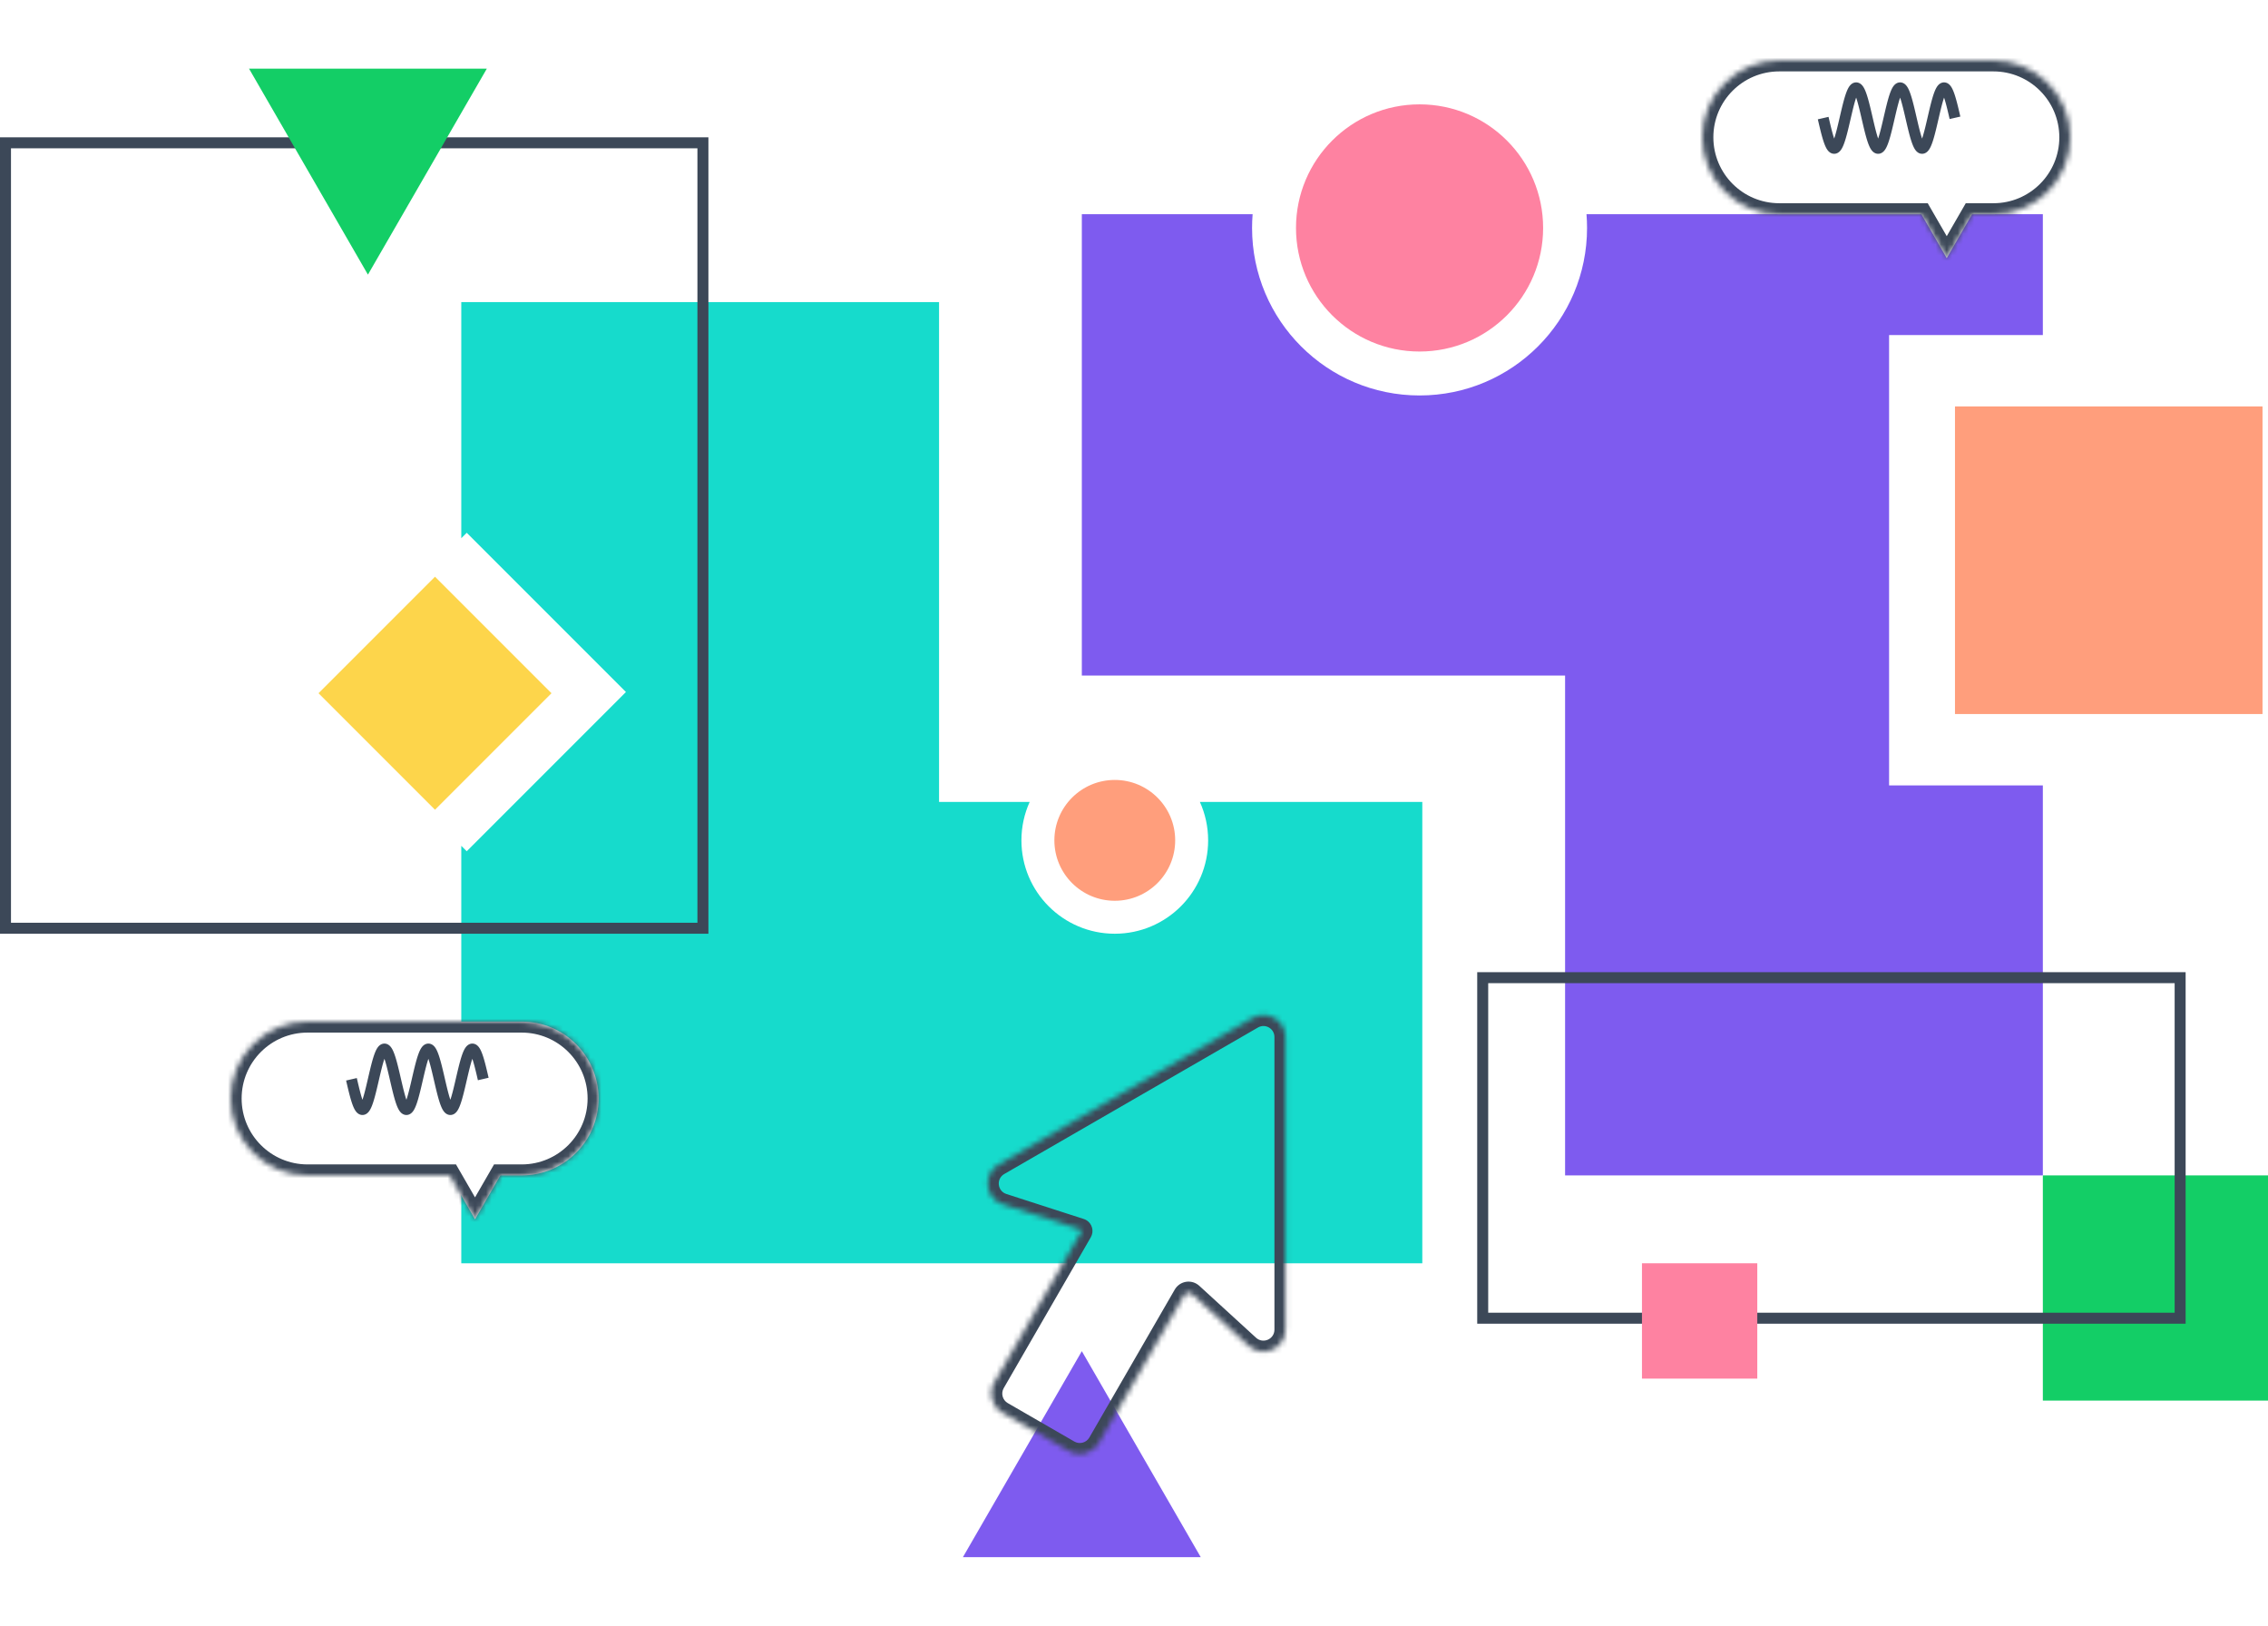 <svg width="413" height="296" viewBox="0 0 413 296" fill="none" xmlns="http://www.w3.org/2000/svg">
<path fill-rule="evenodd" clip-rule="evenodd" d="M84 230L259 230V146H218.497C219.462 148.135 220 150.505 220 153C220 162.389 212.389 170 203 170C193.611 170 186 162.389 186 153C186 150.505 186.538 148.135 187.503 146H171V55H84V97.992L84.992 97L113.983 125.991L84.992 154.983L84 153.991V230Z" fill="#16DBCC"/>
<rect x="372" y="214" width="41" height="41" fill="#13CE66"/>
<circle cx="258.5" cy="41.5" r="22.5" fill="#FE82A1"/>
<rect x="79.213" y="105" width="30" height="30" transform="rotate(45 79.213 105)" fill="#FDD54B"/>
<path d="M197 246L218.651 283.5H175.349L197 246Z" fill="#7E5BEF"/>
<path fill-rule="evenodd" clip-rule="evenodd" d="M289 41.5C289 58.345 275.345 72 258.5 72C241.655 72 228 58.345 228 41.5C228 40.658 228.034 39.825 228.101 39H197V123H285V214H372V143H344V61H372V39H288.899C288.966 39.825 289 40.658 289 41.5Z" fill="#7E5BEF"/>
<rect x="356" y="74" width="56" height="56" fill="#FF9E7C"/>
<mask id="path-8-inside-1" fill="white">
<path fill-rule="evenodd" clip-rule="evenodd" d="M227.374 245.031C229.941 247.379 234.074 245.558 234.074 242.08L234.074 188.807C234.074 185.727 230.741 183.803 228.074 185.343L181.873 212.017C178.871 213.75 179.345 218.222 182.644 219.287L196.741 223.84C196.76 223.846 196.779 223.855 196.797 223.865V223.865C196.936 223.945 196.983 224.122 196.903 224.261L181.048 251.723C179.943 253.636 180.599 256.082 182.512 257.187L194.636 264.187C196.55 265.291 198.996 264.636 200.1 262.723L215.65 235.791C215.899 235.359 216.45 235.212 216.881 235.461V235.461C216.938 235.493 216.991 235.532 217.039 235.576L227.374 245.031Z"/>
</mask>
<path d="M217.039 235.576L218.389 234.101L217.039 235.576ZM215.65 235.791L217.382 236.791L215.65 235.791ZM194.636 264.187L195.636 262.455L194.636 264.187ZM200.1 262.723L198.368 261.723L200.1 262.723ZM182.512 257.187L181.512 258.919L182.512 257.187ZM196.903 224.261L195.171 223.261L196.903 224.261ZM196.741 223.84L197.356 221.937L196.741 223.84ZM182.644 219.287L183.258 217.384L182.644 219.287ZM227.374 245.031L226.024 246.507L227.374 245.031ZM232.074 188.807L232.074 242.08L236.074 242.08L236.074 188.807L232.074 188.807ZM182.873 213.749L229.074 187.075L227.074 183.611L180.873 210.285L182.873 213.749ZM197.356 221.937L183.258 217.384L182.029 221.19L196.126 225.743L197.356 221.937ZM182.78 252.723L198.635 225.261L195.171 223.261L179.316 250.723L182.78 252.723ZM195.636 262.455L183.512 255.455L181.512 258.919L193.636 265.919L195.636 262.455ZM213.918 234.791L198.368 261.723L201.833 263.723L217.382 236.791L213.918 234.791ZM228.724 243.556L218.389 234.101L215.689 237.052L226.024 246.507L228.724 243.556ZM215.881 237.193C215.812 237.153 215.748 237.106 215.689 237.052L218.389 234.101C218.234 233.959 218.063 233.834 217.881 233.729L215.881 237.193ZM217.382 236.791C217.078 237.316 216.407 237.496 215.881 237.193L217.881 233.729C216.493 232.927 214.719 233.403 213.918 234.791L217.382 236.791ZM193.636 265.919C196.506 267.576 200.176 266.592 201.833 263.723L198.368 261.723C197.816 262.679 196.593 263.007 195.636 262.455L193.636 265.919ZM179.316 250.723C177.659 253.592 178.642 257.262 181.512 258.919L183.512 255.455C182.555 254.903 182.228 253.679 182.78 252.723L179.316 250.723ZM195.797 225.597C194.979 225.125 194.699 224.079 195.171 223.261L198.635 225.261C199.267 224.166 198.892 222.765 197.797 222.133L195.797 225.597ZM196.126 225.743C196.012 225.706 195.901 225.657 195.797 225.597L197.797 222.133C197.657 222.052 197.509 221.987 197.356 221.937L196.126 225.743ZM180.873 210.285C176.37 212.885 177.081 219.592 182.029 221.19L183.258 217.384C181.609 216.851 181.372 214.615 182.873 213.749L180.873 210.285ZM232.074 242.08C232.074 243.819 230.007 244.73 228.724 243.556L226.024 246.507C229.874 250.029 236.074 247.298 236.074 242.08L232.074 242.08ZM236.074 188.807C236.074 184.188 231.074 181.301 227.074 183.611L229.074 187.075C230.407 186.305 232.074 187.267 232.074 188.807L236.074 188.807Z" fill="#3C4858" mask="url(#path-8-inside-1)"/>
<g filter="url(#filter0_d)">
<mask id="path-10-inside-2" fill="white">
<path fill-rule="evenodd" clip-rule="evenodd" d="M56 182C48.268 182 42 188.268 42 196C42 203.732 48.268 210 56 210H81.881L86.5 218L91.119 210H95C102.732 210 109 203.732 109 196C109 188.268 102.732 182 95 182H56Z"/>
</mask>
<path fill-rule="evenodd" clip-rule="evenodd" d="M56 182C48.268 182 42 188.268 42 196C42 203.732 48.268 210 56 210H81.881L86.5 218L91.119 210H95C102.732 210 109 203.732 109 196C109 188.268 102.732 182 95 182H56Z" fill="white"/>
<path d="M81.881 210L83.613 209L83.036 208H81.881V210ZM86.5 218L84.768 219L86.5 222L88.232 219L86.5 218ZM91.119 210V208H89.964L89.387 209L91.119 210ZM44 196C44 189.373 49.373 184 56 184V180C47.163 180 40 187.163 40 196H44ZM56 208C49.373 208 44 202.627 44 196H40C40 204.837 47.163 212 56 212V208ZM81.881 208H56V212H81.881V208ZM88.232 217L83.613 209L80.149 211L84.768 219L88.232 217ZM89.387 209L84.768 217L88.232 219L92.851 211L89.387 209ZM95 208H91.119V212H95V208ZM107 196C107 202.627 101.627 208 95 208V212C103.837 212 111 204.837 111 196H107ZM95 184C101.627 184 107 189.373 107 196H111C111 187.163 103.837 180 95 180V184ZM56 184H95V180H56V184Z" fill="#3C4858" mask="url(#path-10-inside-2)"/>
</g>
<g filter="url(#filter1_d)">
<mask id="path-12-inside-3" fill="white">
<path fill-rule="evenodd" clip-rule="evenodd" d="M324 7C316.268 7 310 13.268 310 21C310 28.732 316.268 35 324 35H349.881L354.5 43L359.119 35H363C370.732 35 377 28.732 377 21C377 13.268 370.732 7 363 7H324Z"/>
</mask>
<path fill-rule="evenodd" clip-rule="evenodd" d="M324 7C316.268 7 310 13.268 310 21C310 28.732 316.268 35 324 35H349.881L354.5 43L359.119 35H363C370.732 35 377 28.732 377 21C377 13.268 370.732 7 363 7H324Z" fill="white"/>
<path d="M349.881 35L351.613 34L351.036 33H349.881V35ZM354.5 43L352.768 44L354.5 47L356.232 44L354.5 43ZM359.119 35V33H357.964L357.387 34L359.119 35ZM312 21C312 14.373 317.373 9 324 9V5C315.163 5 308 12.163 308 21H312ZM324 33C317.373 33 312 27.627 312 21H308C308 29.837 315.163 37 324 37V33ZM349.881 33H324V37H349.881V33ZM356.232 42L351.613 34L348.149 36L352.768 44L356.232 42ZM357.387 34L352.768 42L356.232 44L360.851 36L357.387 34ZM363 33H359.119V37H363V33ZM375 21C375 27.627 369.627 33 363 33V37C371.837 37 379 29.837 379 21H375ZM363 9C369.627 9 375 14.373 375 21H379C379 12.163 371.837 5 363 5V9ZM324 9H363V5H324V9Z" fill="#3C4858" mask="url(#path-12-inside-3)"/>
</g>
<circle cx="203" cy="153" r="11" fill="#FF9E7C"/>
<rect x="270" y="178" width="127" height="62" stroke="#3C4858" stroke-width="2"/>
<rect x="1" y="26" width="127" height="143" stroke="#3C4858" stroke-width="2"/>
<path d="M67 50L45.349 12.5L88.651 12.5L67 50Z" fill="#13CE66"/>
<path d="M64 196.5L64.038 196.665L64.076 196.83L64.115 196.994L64.153 197.158L64.191 197.322L64.229 197.485L64.267 197.647L64.306 197.807L64.344 197.967L64.382 198.125L64.42 198.282L64.459 198.438L64.497 198.591L64.535 198.743L64.573 198.892L64.612 199.04L64.65 199.185L64.688 199.328L64.726 199.468L64.764 199.606L64.802 199.74L64.841 199.872L64.879 200.001L64.917 200.127L64.955 200.249L64.994 200.368L65.032 200.484L65.07 200.596L65.108 200.704L65.147 200.808L65.185 200.909L65.223 201.006L65.261 201.098L65.299 201.187L65.338 201.271L65.376 201.351L65.414 201.426L65.452 201.498L65.49 201.564L65.529 201.626L65.567 201.684L65.605 201.737L65.643 201.785L65.681 201.828L65.72 201.867L65.758 201.9L65.796 201.929L65.834 201.953L65.873 201.972L65.911 201.986L65.949 201.996L65.987 202L66.025 201.999L66.064 201.993L66.102 201.983L66.14 201.967L66.178 201.947L66.217 201.922L66.255 201.891L66.293 201.856L66.331 201.816L66.369 201.772L66.408 201.722L66.446 201.668L66.484 201.609L66.522 201.546L66.561 201.478L66.599 201.406L66.637 201.329L66.675 201.248L66.713 201.162L66.752 201.073L66.79 200.979L66.828 200.881L66.866 200.779L66.904 200.674L66.943 200.565L66.981 200.452L67.019 200.335L67.057 200.215L67.096 200.092L67.134 199.965L67.172 199.836L67.21 199.703L67.248 199.567L67.287 199.429L67.325 199.288L67.363 199.145L67.401 198.999L67.439 198.851L67.478 198.7L67.516 198.548L67.554 198.394L67.592 198.238L67.631 198.081L67.669 197.922L67.707 197.762L67.745 197.601L67.783 197.439L67.822 197.276L67.86 197.113L67.898 196.948L67.936 196.784L67.975 196.619L68.013 196.454L68.051 196.289L68.089 196.124L68.127 195.96L68.166 195.796L68.204 195.632L68.242 195.47L68.28 195.308L68.319 195.148L68.357 194.988L68.395 194.831L68.433 194.674L68.471 194.519L68.51 194.366L68.548 194.215L68.586 194.066L68.624 193.919L68.662 193.775L68.701 193.633L68.739 193.493L68.777 193.356L68.815 193.222L68.853 193.091L68.892 192.964L68.93 192.839L68.968 192.717L69.006 192.599L69.045 192.485L69.083 192.374L69.121 192.267L69.159 192.163L69.198 192.064L69.236 191.968L69.274 191.877L69.312 191.789L69.35 191.706L69.388 191.628L69.427 191.553L69.465 191.483L69.503 191.418L69.541 191.357L69.58 191.301L69.618 191.25L69.656 191.203L69.694 191.161L69.733 191.124L69.771 191.091L69.809 191.064L69.847 191.041L69.885 191.023L69.924 191.011L69.962 191.003L70 191L70.038 191.002L70.076 191.009L70.115 191.021L70.153 191.038L70.191 191.06L70.229 191.087L70.267 191.118L70.306 191.155L70.344 191.196L70.382 191.242L70.42 191.293L70.459 191.348L70.497 191.408L70.535 191.473L70.573 191.542L70.612 191.615L70.65 191.694L70.688 191.776L70.726 191.862L70.764 191.953L70.802 192.048L70.841 192.147L70.879 192.25L70.917 192.356L70.955 192.467L70.994 192.581L71.032 192.698L71.07 192.819L71.108 192.943L71.147 193.071L71.185 193.201L71.223 193.335L71.261 193.471L71.299 193.61L71.338 193.752L71.376 193.896L71.414 194.043L71.452 194.191L71.49 194.342L71.529 194.495L71.567 194.649L71.605 194.806L71.643 194.963L71.681 195.122L71.72 195.283L71.758 195.444L71.796 195.606L71.834 195.77L71.873 195.934L71.911 196.098L71.949 196.263L71.987 196.428L72.025 196.593L72.064 196.757L72.102 196.922L72.14 197.086L72.178 197.25L72.217 197.413L72.255 197.576L72.293 197.737L72.331 197.897L72.369 198.056L72.408 198.214L72.446 198.37L72.484 198.524L72.522 198.676L72.561 198.827L72.599 198.975L72.637 199.122L72.675 199.265L72.713 199.407L72.752 199.545L72.79 199.681L72.828 199.815L72.866 199.945L72.904 200.072L72.943 200.196L72.981 200.316L73.019 200.433L73.057 200.547L73.096 200.657L73.134 200.763L73.172 200.865L73.21 200.964L73.248 201.058L73.287 201.148L73.325 201.234L73.363 201.316L73.401 201.394L73.439 201.467L73.478 201.535L73.516 201.6L73.554 201.659L73.592 201.714L73.631 201.764L73.669 201.81L73.707 201.85L73.745 201.886L73.783 201.917L73.822 201.943L73.86 201.964L73.898 201.981L73.936 201.992L73.975 201.999L74.013 202L74.051 201.997L74.089 201.988L74.127 201.975L74.166 201.956L74.204 201.933L74.242 201.905L74.28 201.872L74.319 201.834L74.357 201.792L74.395 201.745L74.433 201.693L74.471 201.636L74.51 201.574L74.548 201.508L74.586 201.438L74.624 201.363L74.662 201.284L74.701 201.2L74.739 201.113L74.777 201.021L74.815 200.925L74.853 200.825L74.892 200.721L74.93 200.613L74.968 200.502L75.006 200.387L75.045 200.268L75.083 200.146L75.121 200.021L75.159 199.893L75.198 199.762L75.236 199.627L75.274 199.49L75.312 199.35L75.35 199.208L75.388 199.063L75.427 198.916L75.465 198.767L75.503 198.615L75.541 198.462L75.58 198.307L75.618 198.151L75.656 197.992L75.694 197.833L75.733 197.672L75.771 197.511L75.809 197.348L75.847 197.185L75.885 197.021L75.924 196.856L75.962 196.691L76 196.526L76.038 196.361L76.076 196.196L76.115 196.032L76.153 195.868L76.191 195.704L76.229 195.541L76.267 195.379L76.306 195.218L76.344 195.058L76.382 194.9L76.42 194.743L76.459 194.587L76.497 194.433L76.535 194.281L76.573 194.131L76.612 193.984L76.65 193.838L76.688 193.695L76.726 193.554L76.764 193.416L76.802 193.281L76.841 193.149L76.879 193.019L76.917 192.893L76.955 192.77L76.994 192.651L77.032 192.535L77.07 192.422L77.108 192.313L77.147 192.208L77.185 192.107L77.223 192.01L77.261 191.916L77.299 191.827L77.338 191.742L77.376 191.662L77.414 191.585L77.452 191.514L77.49 191.446L77.529 191.383L77.567 191.325L77.605 191.272L77.643 191.223L77.681 191.179L77.72 191.139L77.758 191.105L77.796 191.075L77.834 191.05L77.873 191.031L77.911 191.016L77.949 191.006L77.987 191.001L78.025 191.001L78.064 191.005L78.102 191.015L78.14 191.03L78.178 191.05L78.217 191.074L78.255 191.104L78.293 191.138L78.331 191.177L78.369 191.221L78.408 191.27L78.446 191.323L78.484 191.381L78.522 191.444L78.561 191.511L78.599 191.583L78.637 191.659L78.675 191.739L78.713 191.824L78.752 191.913L78.79 192.006L78.828 192.103L78.866 192.204L78.904 192.309L78.943 192.418L78.981 192.53L79.019 192.646L79.057 192.766L79.096 192.888L79.134 193.014L79.172 193.144L79.21 193.276L79.248 193.411L79.287 193.549L79.325 193.689L79.363 193.832L79.401 193.978L79.439 194.126L79.478 194.276L79.516 194.427L79.554 194.581L79.592 194.737L79.631 194.894L79.669 195.052L79.707 195.212L79.745 195.373L79.783 195.535L79.822 195.698L79.86 195.861L79.898 196.026L79.936 196.19L79.975 196.355L80.013 196.52L80.051 196.685L80.089 196.85L80.127 197.014L80.166 197.178L80.204 197.342L80.242 197.504L80.28 197.666L80.319 197.827L80.357 197.986L80.395 198.144L80.433 198.301L80.471 198.456L80.51 198.61L80.548 198.761L80.586 198.91L80.624 199.058L80.662 199.202L80.701 199.345L80.739 199.485L80.777 199.622L80.815 199.756L80.853 199.888L80.892 200.016L80.93 200.142L80.968 200.264L81.006 200.382L81.045 200.497L81.083 200.609L81.121 200.717L81.159 200.821L81.198 200.921L81.236 201.017L81.274 201.109L81.312 201.197L81.35 201.281L81.388 201.36L81.427 201.435L81.465 201.506L81.503 201.572L81.541 201.634L81.58 201.69L81.618 201.743L81.656 201.79L81.694 201.833L81.733 201.871L81.771 201.904L81.809 201.932L81.847 201.956L81.885 201.974L81.924 201.988L81.962 201.996L82 202L82.038 201.999L82.076 201.992L82.115 201.981L82.153 201.965L82.191 201.944L82.229 201.918L82.267 201.887L82.306 201.852L82.344 201.811L82.382 201.766L82.42 201.716L82.459 201.661L82.497 201.602L82.535 201.538L82.573 201.47L82.612 201.397L82.65 201.319L82.688 201.238L82.726 201.152L82.764 201.062L82.802 200.967L82.841 200.869L82.879 200.767L82.917 200.661L82.955 200.551L82.994 200.438L83.032 200.321L83.07 200.2L83.108 200.077L83.147 199.95L83.185 199.82L83.223 199.687L83.261 199.551L83.299 199.412L83.338 199.271L83.376 199.127L83.414 198.981L83.452 198.833L83.49 198.682L83.529 198.53L83.567 198.375L83.605 198.22L83.643 198.062L83.681 197.903L83.72 197.743L83.758 197.582L83.796 197.42L83.834 197.256L83.873 197.093L83.911 196.928L83.949 196.764L83.987 196.599L84.025 196.434L84.064 196.269L84.102 196.104L84.14 195.94L84.178 195.776L84.217 195.613L84.255 195.45L84.293 195.289L84.331 195.128L84.369 194.969L84.408 194.812L84.446 194.655L84.484 194.501L84.522 194.348L84.561 194.197L84.599 194.048L84.637 193.902L84.675 193.757L84.713 193.616L84.752 193.477L84.79 193.34L84.828 193.206L84.866 193.076L84.904 192.948L84.943 192.824L84.981 192.703L85.019 192.585L85.057 192.471L85.096 192.361L85.134 192.254L85.172 192.151L85.21 192.052L85.248 191.957L85.287 191.866L85.325 191.779L85.363 191.697L85.401 191.618L85.439 191.545L85.478 191.475L85.516 191.41L85.554 191.35L85.592 191.295L85.631 191.244L85.669 191.197L85.707 191.156L85.745 191.119L85.783 191.088L85.822 191.061L85.86 191.039L85.898 191.022L85.936 191.009L85.975 191.002L86.013 191L86.051 191.003L86.089 191.01L86.127 191.023L86.166 191.04L86.204 191.063L86.242 191.09L86.28 191.122L86.319 191.159L86.357 191.201L86.395 191.248L86.433 191.299L86.471 191.355L86.51 191.416L86.548 191.481L86.586 191.551L86.624 191.625L86.662 191.703L86.701 191.786L86.739 191.873L86.777 191.965L86.815 192.06L86.853 192.159L86.892 192.263L86.93 192.37L86.968 192.48L87.006 192.595L87.045 192.713L87.083 192.834L87.121 192.959L87.159 193.087L87.198 193.217L87.236 193.351L87.274 193.488L87.312 193.627L87.35 193.769L87.388 193.914L87.427 194.06L87.465 194.209L87.503 194.36L87.541 194.513L87.58 194.668L87.618 194.825L87.656 194.982L87.694 195.142L87.733 195.302L87.771 195.464L87.809 195.626L87.847 195.789L87.885 195.953L87.924 196.118L87.962 196.283L88 196.447" stroke="#3C4858" stroke-width="2"/>
<path d="M332 21.5L332.038 21.665L332.076 21.83L332.115 21.994L332.153 22.159L332.191 22.322L332.229 22.485L332.268 22.647L332.306 22.807L332.344 22.967L332.382 23.125L332.42 23.282L332.459 23.438L332.497 23.591L332.535 23.743L332.573 23.892L332.611 24.04L332.65 24.185L332.688 24.328L332.726 24.468L332.764 24.606L332.803 24.74L332.841 24.872L332.879 25.001L332.917 25.127L332.955 25.249L332.994 25.368L333.032 25.484L333.07 25.596L333.108 25.704L333.146 25.808L333.185 25.909L333.223 26.006L333.261 26.098L333.299 26.187L333.338 26.271L333.376 26.351L333.414 26.426L333.452 26.498L333.49 26.564L333.529 26.626L333.567 26.684L333.605 26.737L333.643 26.785L333.682 26.828L333.72 26.867L333.758 26.9L333.796 26.929L333.834 26.953L333.873 26.972L333.911 26.986L333.949 26.995L333.987 27L334.025 26.999L334.064 26.993L334.102 26.983L334.14 26.967L334.178 26.947L334.217 26.922L334.255 26.891L334.293 26.856L334.331 26.816L334.369 26.772L334.408 26.722L334.446 26.668L334.484 26.609L334.522 26.546L334.561 26.478L334.599 26.406L334.637 26.329L334.675 26.248L334.713 26.162L334.752 26.073L334.79 25.979L334.828 25.881L334.866 25.779L334.904 25.674L334.943 25.565L334.981 25.452L335.019 25.335L335.057 25.215L335.096 25.092L335.134 24.965L335.172 24.836L335.21 24.703L335.248 24.567L335.287 24.429L335.325 24.288L335.363 24.145L335.401 23.999L335.439 23.851L335.478 23.701L335.516 23.548L335.554 23.394L335.592 23.238L335.631 23.081L335.669 22.922L335.707 22.762L335.745 22.601L335.783 22.439L335.822 22.276L335.86 22.113L335.898 21.948L335.936 21.784L335.975 21.619L336.013 21.454L336.051 21.289L336.089 21.124L336.127 20.96L336.166 20.796L336.204 20.632L336.242 20.47L336.28 20.308L336.318 20.148L336.357 19.988L336.395 19.831L336.433 19.674L336.471 19.519L336.51 19.366L336.548 19.215L336.586 19.066L336.624 18.919L336.662 18.775L336.701 18.633L336.739 18.493L336.777 18.356L336.815 18.223L336.854 18.091L336.892 17.963L336.93 17.839L336.968 17.717L337.006 17.599L337.045 17.485L337.083 17.374L337.121 17.267L337.159 17.163L337.197 17.064L337.236 16.968L337.274 16.877L337.312 16.789L337.35 16.706L337.389 16.628L337.427 16.553L337.465 16.483L337.503 16.418L337.541 16.357L337.58 16.301L337.618 16.25L337.656 16.203L337.694 16.161L337.732 16.124L337.771 16.091L337.809 16.064L337.847 16.041L337.885 16.023L337.924 16.011L337.962 16.003L338 16L338.038 16.002L338.076 16.009L338.115 16.021L338.153 16.038L338.191 16.06L338.229 16.087L338.268 16.118L338.306 16.154L338.344 16.196L338.382 16.242L338.42 16.293L338.459 16.348L338.497 16.408L338.535 16.473L338.573 16.542L338.611 16.616L338.65 16.694L338.688 16.776L338.726 16.863L338.764 16.953L338.803 17.048L338.841 17.147L338.879 17.25L338.917 17.356L338.955 17.467L338.994 17.581L339.032 17.698L339.07 17.819L339.108 17.943L339.146 18.071L339.185 18.201L339.223 18.335L339.261 18.471L339.299 18.61L339.338 18.752L339.376 18.896L339.414 19.043L339.452 19.191L339.49 19.342L339.529 19.495L339.567 19.649L339.605 19.805L339.643 19.963L339.682 20.122L339.72 20.283L339.758 20.444L339.796 20.607L339.834 20.77L339.873 20.933L339.911 21.098L339.949 21.263L339.987 21.427L340.025 21.593L340.064 21.757L340.102 21.922L340.14 22.086L340.178 22.25L340.217 22.413L340.255 22.576L340.293 22.737L340.331 22.897L340.369 23.056L340.408 23.213L340.446 23.369L340.484 23.524L340.522 23.676L340.561 23.827L340.599 23.975L340.637 24.122L340.675 24.265L340.713 24.407L340.752 24.546L340.79 24.681L340.828 24.815L340.866 24.945L340.904 25.072L340.943 25.196L340.981 25.316L341.019 25.433L341.057 25.547L341.096 25.657L341.134 25.763L341.172 25.865L341.21 25.964L341.248 26.058L341.287 26.148L341.325 26.234L341.363 26.316L341.401 26.394L341.439 26.467L341.478 26.535L341.516 26.6L341.554 26.659L341.592 26.714L341.631 26.764L341.669 26.81L341.707 26.85L341.745 26.886L341.783 26.917L341.822 26.943L341.86 26.964L341.898 26.981L341.936 26.992L341.975 26.998L342.013 27L342.051 26.997L342.089 26.988L342.127 26.975L342.166 26.956L342.204 26.933L342.242 26.905L342.28 26.872L342.318 26.834L342.357 26.792L342.395 26.745L342.433 26.692L342.471 26.636L342.51 26.574L342.548 26.509L342.586 26.438L342.624 26.363L342.662 26.284L342.701 26.2L342.739 26.113L342.777 26.021L342.815 25.925L342.854 25.825L342.892 25.721L342.93 25.613L342.968 25.502L343.006 25.387L343.045 25.268L343.083 25.146L343.121 25.021L343.159 24.893L343.197 24.762L343.236 24.627L343.274 24.49L343.312 24.35L343.35 24.208L343.389 24.063L343.427 23.916L343.465 23.767L343.503 23.615L343.541 23.462L343.58 23.307L343.618 23.151L343.656 22.992L343.694 22.833L343.732 22.672L343.771 22.511L343.809 22.348L343.847 22.185L343.885 22.021L343.924 21.856L343.962 21.691L344 21.526L344.038 21.361L344.076 21.197L344.115 21.032L344.153 20.868L344.191 20.704L344.229 20.541L344.268 20.379L344.306 20.218L344.344 20.058L344.382 19.9L344.42 19.743L344.459 19.587L344.497 19.433L344.535 19.281L344.573 19.131L344.611 18.984L344.65 18.838L344.688 18.695L344.726 18.554L344.764 18.416L344.803 18.281L344.841 18.149L344.879 18.019L344.917 17.893L344.955 17.77L344.994 17.651L345.032 17.535L345.07 17.422L345.108 17.313L345.146 17.208L345.185 17.107L345.223 17.01L345.261 16.916L345.299 16.827L345.338 16.742L345.376 16.662L345.414 16.585L345.452 16.514L345.49 16.446L345.529 16.383L345.567 16.325L345.605 16.272L345.643 16.223L345.682 16.179L345.72 16.139L345.758 16.105L345.796 16.075L345.834 16.05L345.873 16.031L345.911 16.016L345.949 16.006L345.987 16.001L346.025 16.001L346.064 16.005L346.102 16.015L346.14 16.03L346.178 16.05L346.217 16.074L346.255 16.104L346.293 16.138L346.331 16.177L346.369 16.221L346.408 16.27L346.446 16.323L346.484 16.381L346.522 16.444L346.561 16.511L346.599 16.583L346.637 16.659L346.675 16.739L346.713 16.824L346.752 16.913L346.79 17.006L346.828 17.103L346.866 17.204L346.904 17.309L346.943 17.418L346.981 17.53L347.019 17.646L347.057 17.766L347.096 17.888L347.134 18.015L347.172 18.144L347.21 18.276L347.248 18.411L347.287 18.549L347.325 18.689L347.363 18.832L347.401 18.978L347.439 19.126L347.478 19.276L347.516 19.427L347.554 19.581L347.592 19.737L347.631 19.894L347.669 20.052L347.707 20.212L347.745 20.373L347.783 20.535L347.822 20.698L347.86 20.861L347.898 21.026L347.936 21.19L347.975 21.355L348.013 21.52L348.051 21.685L348.089 21.85L348.127 22.014L348.166 22.178L348.204 22.342L348.242 22.504L348.28 22.666L348.318 22.827L348.357 22.986L348.395 23.145L348.433 23.301L348.471 23.456L348.51 23.61L348.548 23.761L348.586 23.91L348.624 24.058L348.662 24.203L348.701 24.345L348.739 24.485L348.777 24.622L348.815 24.756L348.854 24.888L348.892 25.016L348.93 25.142L348.968 25.264L349.006 25.382L349.045 25.497L349.083 25.609L349.121 25.717L349.159 25.821L349.197 25.921L349.236 26.017L349.274 26.109L349.312 26.197L349.35 26.281L349.389 26.36L349.427 26.435L349.465 26.506L349.503 26.572L349.541 26.634L349.58 26.69L349.618 26.743L349.656 26.79L349.694 26.833L349.732 26.871L349.771 26.904L349.809 26.932L349.847 26.956L349.885 26.974L349.924 26.988L349.962 26.996L350 27L350.038 26.999L350.076 26.992L350.115 26.981L350.153 26.965L350.191 26.944L350.229 26.918L350.268 26.887L350.306 26.852L350.344 26.811L350.382 26.766L350.42 26.716L350.459 26.661L350.497 26.602L350.535 26.538L350.573 26.47L350.611 26.397L350.65 26.319L350.688 26.238L350.726 26.152L350.764 26.062L350.803 25.967L350.841 25.869L350.879 25.767L350.917 25.661L350.955 25.551L350.994 25.438L351.032 25.321L351.07 25.2L351.108 25.077L351.146 24.95L351.185 24.82L351.223 24.687L351.261 24.551L351.299 24.412L351.338 24.271L351.376 24.127L351.414 23.981L351.452 23.833L351.49 23.682L351.529 23.53L351.567 23.375L351.605 23.22L351.643 23.062L351.682 22.903L351.72 22.743L351.758 22.582L351.796 22.419L351.834 22.256L351.873 22.093L351.911 21.928L351.949 21.764L351.987 21.599L352.025 21.434L352.064 21.269L352.102 21.104L352.14 20.94L352.178 20.776L352.217 20.613L352.255 20.45L352.293 20.289L352.331 20.128L352.369 19.969L352.408 19.811L352.446 19.655L352.484 19.501L352.522 19.348L352.561 19.197L352.599 19.048L352.637 18.902L352.675 18.758L352.713 18.616L352.752 18.477L352.79 18.34L352.828 18.206L352.866 18.076L352.904 17.948L352.943 17.824L352.981 17.703L353.019 17.585L353.057 17.471L353.096 17.361L353.134 17.254L353.172 17.151L353.21 17.052L353.248 16.957L353.287 16.866L353.325 16.779L353.363 16.697L353.401 16.618L353.439 16.545L353.478 16.475L353.516 16.41L353.554 16.35L353.592 16.295L353.631 16.244L353.669 16.197L353.707 16.156L353.745 16.119L353.783 16.088L353.822 16.061L353.86 16.039L353.898 16.022L353.936 16.009L353.975 16.002L354.013 16L354.051 16.003L354.089 16.01L354.127 16.023L354.166 16.04L354.204 16.063L354.242 16.09L354.28 16.122L354.318 16.159L354.357 16.201L354.395 16.248L354.433 16.299L354.471 16.355L354.51 16.416L354.548 16.481L354.586 16.55L354.624 16.625L354.662 16.703L354.701 16.786L354.739 16.873L354.777 16.965L354.815 17.06L354.854 17.159L354.892 17.262L354.93 17.37L354.968 17.48L355.006 17.595L355.045 17.713L355.083 17.834L355.121 17.959L355.159 18.087L355.197 18.217L355.236 18.351L355.274 18.488L355.312 18.627L355.35 18.769L355.389 18.914L355.427 19.061L355.465 19.209L355.503 19.36L355.541 19.513L355.58 19.668L355.618 19.825L355.656 19.982L355.694 20.142L355.732 20.302L355.771 20.464L355.809 20.626L355.847 20.79L355.885 20.953L355.924 21.118L355.962 21.282L356 21.448" stroke="#3C4858" stroke-width="2"/>
<rect x="299" y="230" width="21" height="21" fill="#FE82A1"/>
<defs>
<filter id="filter0_d" x="42" y="182" width="67" height="40" filterUnits="userSpaceOnUse" color-interpolation-filters="sRGB">
<feFlood flood-opacity="0" result="BackgroundImageFix"/>
<feColorMatrix in="SourceAlpha" type="matrix" values="0 0 0 0 0 0 0 0 0 0 0 0 0 0 0 0 0 0 127 0"/>
<feOffset dy="4"/>
<feColorMatrix type="matrix" values="0 0 0 0 0.235 0 0 0 0 0.282 0 0 0 0 0.345 0 0 0 1 0"/>
<feBlend mode="normal" in2="BackgroundImageFix" result="effect1_dropShadow"/>
<feBlend mode="normal" in="SourceGraphic" in2="effect1_dropShadow" result="shape"/>
</filter>
<filter id="filter1_d" x="310" y="7" width="67" height="40" filterUnits="userSpaceOnUse" color-interpolation-filters="sRGB">
<feFlood flood-opacity="0" result="BackgroundImageFix"/>
<feColorMatrix in="SourceAlpha" type="matrix" values="0 0 0 0 0 0 0 0 0 0 0 0 0 0 0 0 0 0 127 0"/>
<feOffset dy="4"/>
<feColorMatrix type="matrix" values="0 0 0 0 0.235 0 0 0 0 0.282 0 0 0 0 0.345 0 0 0 1 0"/>
<feBlend mode="normal" in2="BackgroundImageFix" result="effect1_dropShadow"/>
<feBlend mode="normal" in="SourceGraphic" in2="effect1_dropShadow" result="shape"/>
</filter>
</defs>
</svg>
